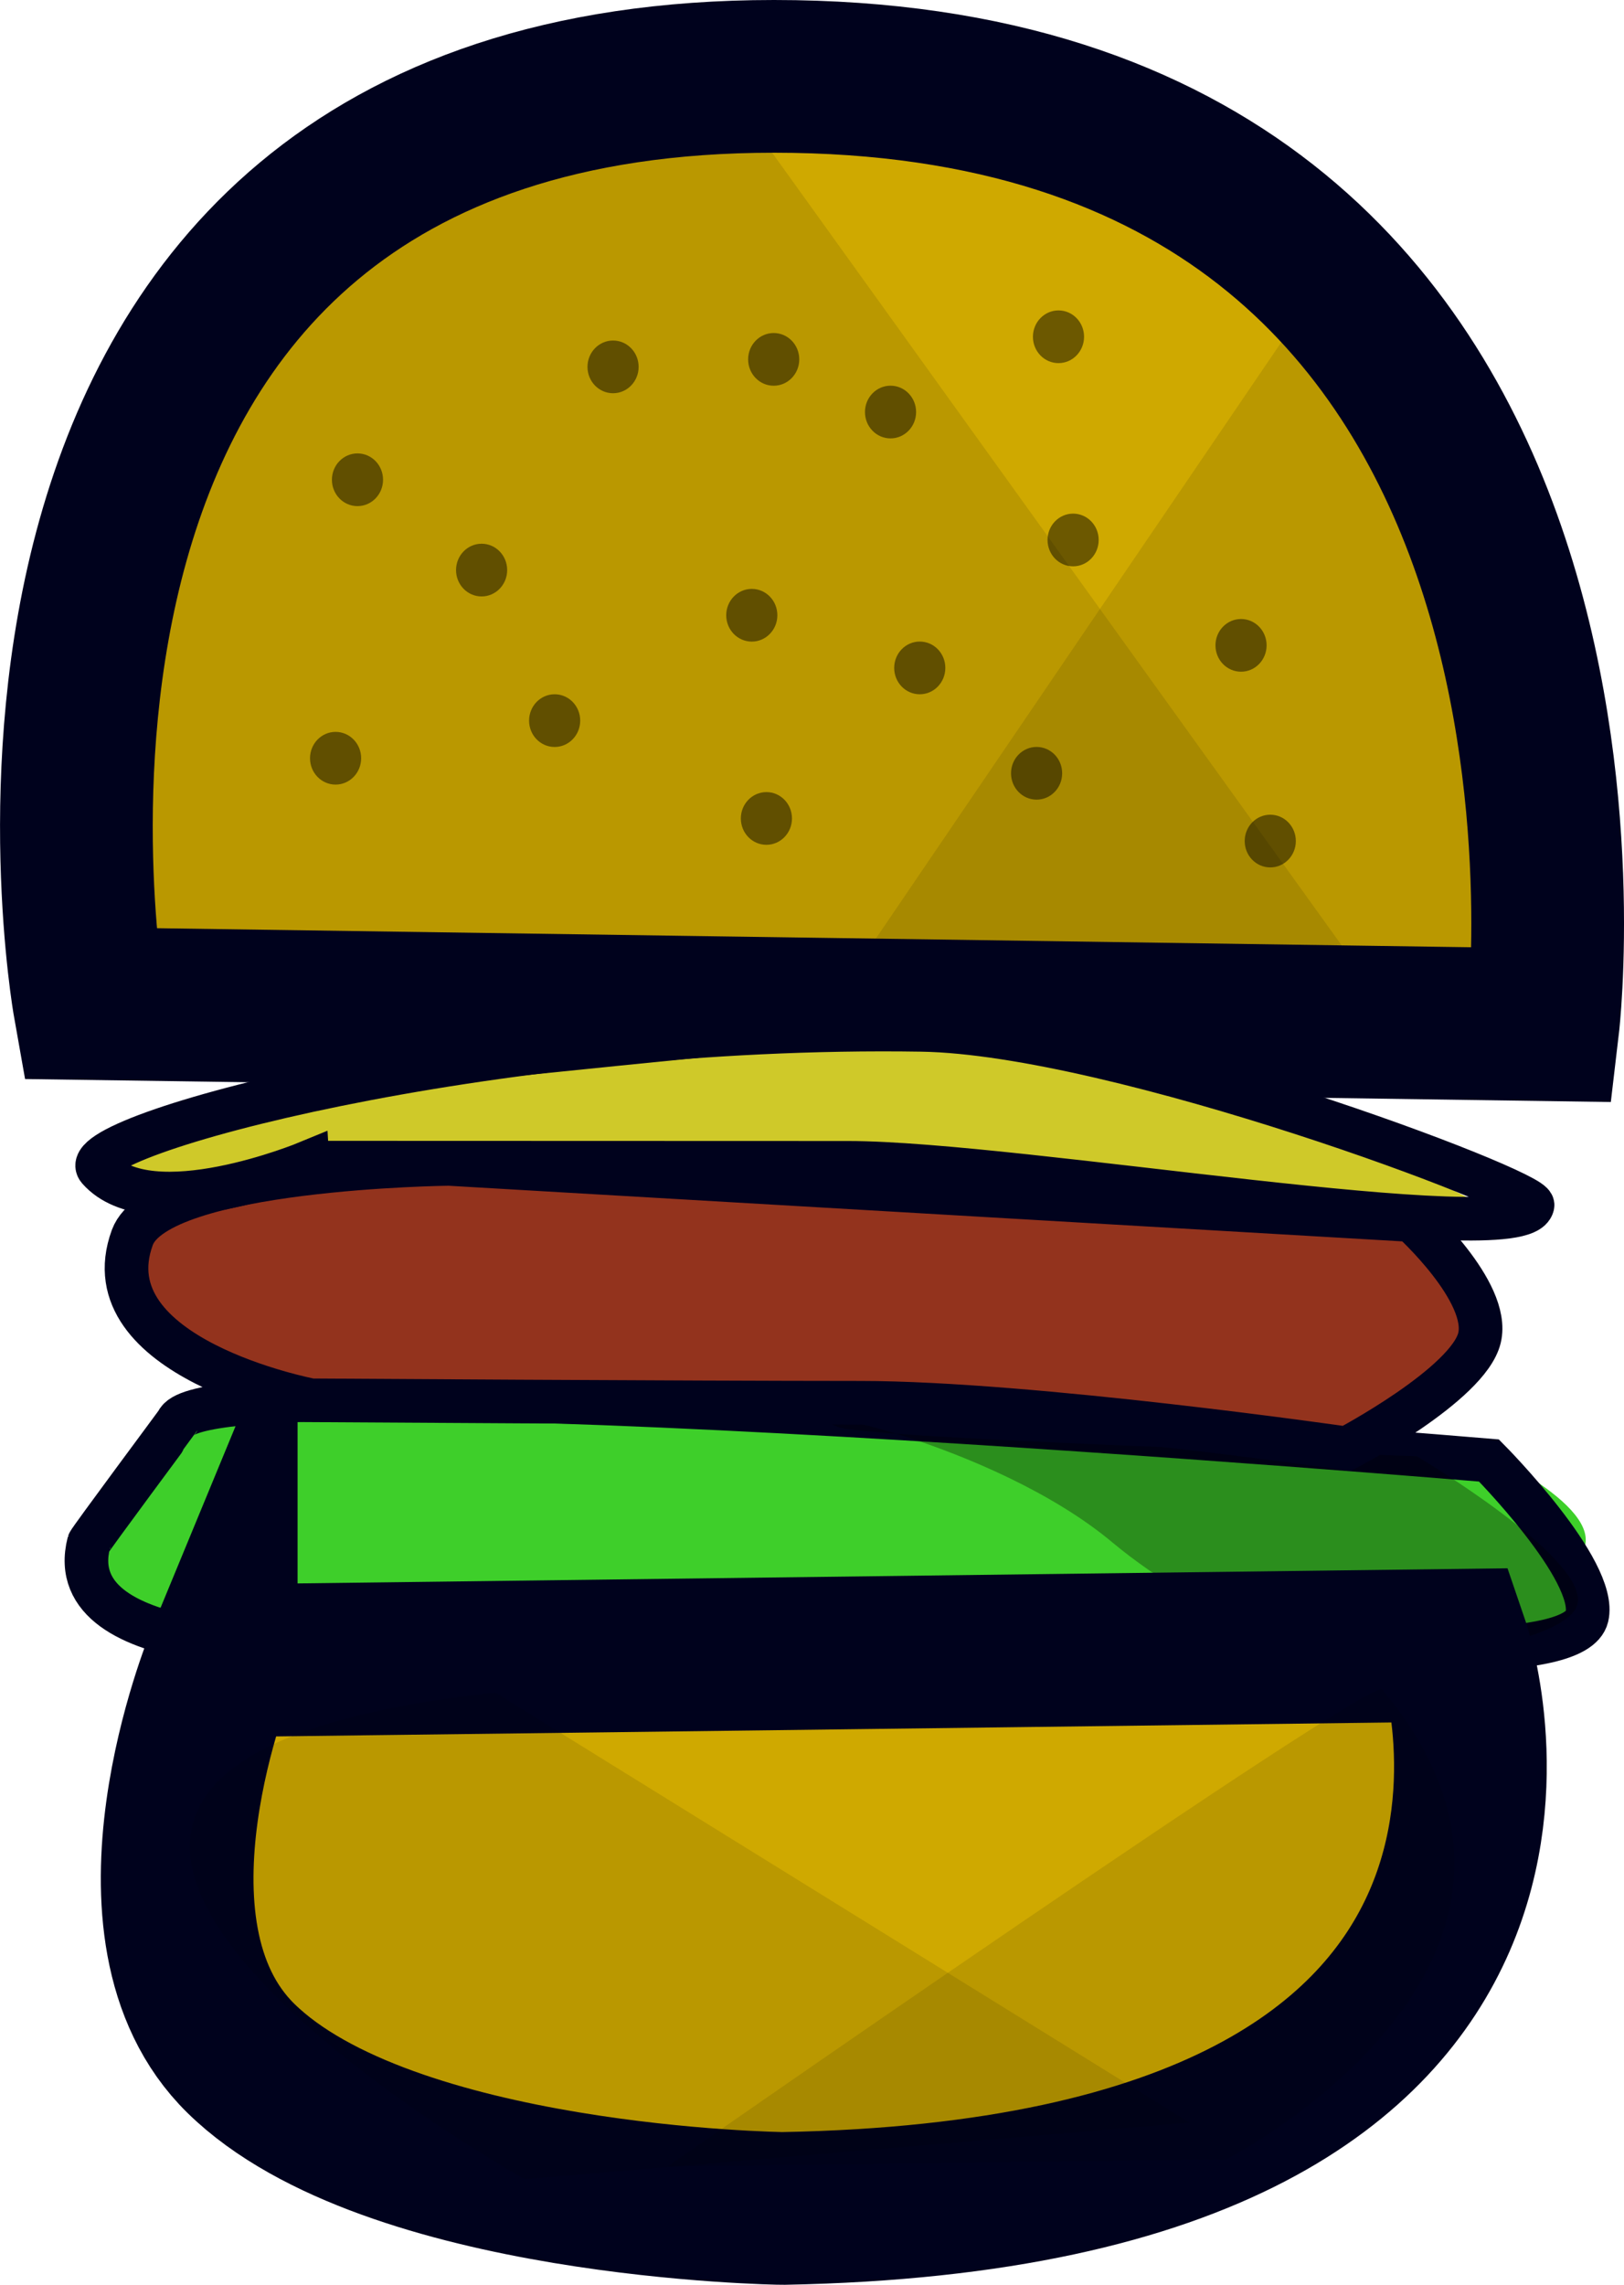<svg version="1.1" xmlns="http://www.w3.org/2000/svg" xmlns:xlink="http://www.w3.org/1999/xlink" width="37.224" height="52.363" viewBox="0,0,37.224,52.363"><g transform="translate(-358.984,-155.307)"><g data-paper-data="{&quot;isPaintingLayer&quot;:true}" fill-rule="nonzero" stroke-linecap="butt" stroke-linejoin="miter" stroke-miterlimit="10" stroke-dasharray="" stroke-dashoffset="0" style="mix-blend-mode: normal"><path d="M366.309,193.177c0,0 -2.797,-0.259 -4.443,-1.214c-0.868,-0.503 -0.922,-0.141 -0.572,-1.094c0.592,-1.614 1.763,-3.589 1.763,-3.589c0,0 18.92,0.69 24.078,0.879c2.442,0.089 5.397,0.197 5.397,0.197c0,0 3.039,1.308 2.784,2.369c-0.256,1.065 0.236,1.774 0.236,1.774z" fill="#3ecf2a" stroke="none" stroke-width="0"/><path d="M366.465,193.034c0,0 -6.139,0.342 -5.445,-2.369c0.015,-0.058 2.018,-2.75 2.024,-2.764c0.592,-1.614 30.069,0.877 30.069,0.877c0,0 2.5,2.521 2.245,3.582c-0.256,1.065 -5.048,0.682 -5.048,0.682c0,0 -7.561,-0.002 -11.454,-0.003c-4.049,-0.001 -12.389,-0.004 -12.389,-0.004z" fill="none" stroke="#00021d" stroke-width="1"/><path d="M378.183,188.009c0.662,0.277 13.273,0.671 13.273,0.671c0,0 3.939,2.328 3.684,3.39c-0.256,1.065 -5.429,1.509 -5.429,1.509c0,0 -3.181,-1.208 -5.229,-2.923c-2.745,-2.298 -7.873,-3.306 -6.299,-2.648z" fill-opacity="0.315" fill="#000000" stroke="none" stroke-width="0"/><path d="M376.966,156.815c20.193,0 17.628,21.733 17.628,21.733l-33.324,-0.483c0,0 -3.772,-21.25 15.696,-21.25z" data-paper-data="{&quot;index&quot;:null}" fill="#cfa900" stroke="none" stroke-width="0"/><g data-paper-data="{&quot;index&quot;:null}" fill="#6c5800" stroke="none" stroke-width="0.5"><path d="M366.676,172.08c0.324,0 0.586,0.27 0.586,0.604c0,0.333 -0.262,0.604 -0.586,0.604c-0.324,0 -0.586,-0.27 -0.586,-0.604c0,-0.333 0.262,-0.604 0.586,-0.604z"/><path d="M367.178,165.698c0.324,0 0.586,0.27 0.586,0.604c0,0.333 -0.262,0.604 -0.586,0.604c-0.324,0 -0.586,-0.27 -0.586,-0.604c0,-0.333 0.262,-0.604 0.586,-0.604z"/><path d="M370.023,167.768c0.324,0 0.586,0.27 0.586,0.604c0,0.333 -0.262,0.604 -0.586,0.604c-0.324,0 -0.586,-0.27 -0.586,-0.604c0,-0.333 0.262,-0.604 0.586,-0.604z"/><path d="M376.718,162.939c0.324,0 0.586,0.27 0.586,0.604c0,0.333 -0.262,0.604 -0.586,0.604c-0.324,0 -0.586,-0.27 -0.586,-0.604c0,-0.333 0.262,-0.604 0.586,-0.604z"/><path d="M376.216,168.803c0.324,0 0.586,0.27 0.586,0.604c0,0.333 -0.262,0.604 -0.586,0.604c-0.324,0 -0.586,-0.27 -0.586,-0.604c0,-0.333 0.262,-0.604 0.586,-0.604z"/><path d="M373.036,163.111c0.324,0 0.586,0.27 0.586,0.604c0,0.333 -0.262,0.604 -0.586,0.604c-0.324,0 -0.586,-0.27 -0.586,-0.604c0,-0.333 0.262,-0.604 0.586,-0.604z"/><path d="M387.43,169.493c0.324,0 0.586,0.27 0.586,0.604c0,0.333 -0.262,0.604 -0.586,0.604c-0.324,0 -0.586,-0.27 -0.586,-0.604c0,-0.333 0.262,-0.604 0.586,-0.604z"/><path d="M379.396,164.146c0.324,0 0.586,0.27 0.586,0.604c0,0.333 -0.262,0.604 -0.586,0.604c-0.324,0 -0.586,-0.27 -0.586,-0.604c0,-0.333 0.262,-0.604 0.586,-0.604z"/><path d="M382.744,172.425c0.324,0 0.586,0.27 0.586,0.604c0,0.333 -0.262,0.604 -0.586,0.604c-0.324,0 -0.586,-0.27 -0.586,-0.604c0,-0.333 0.262,-0.604 0.586,-0.604z"/><path d="M383.581,167.078c0.324,0 0.586,0.27 0.586,0.604c0,0.333 -0.262,0.604 -0.586,0.604c-0.324,0 -0.586,-0.27 -0.586,-0.604c0,-0.333 0.262,-0.604 0.586,-0.604z"/><path d="M376.551,173.46c0.324,0 0.586,0.27 0.586,0.604c0,0.333 -0.262,0.604 -0.586,0.604c-0.324,0 -0.586,-0.27 -0.586,-0.604c0,-0.333 0.262,-0.604 0.586,-0.604z"/><path d="M380.066,170.01c0.324,0 0.586,0.27 0.586,0.604c0,0.333 -0.262,0.604 -0.586,0.604c-0.324,0 -0.586,-0.27 -0.586,-0.604c0,-0.333 0.262,-0.604 0.586,-0.604z"/><path d="M371.697,171.218c0.324,0 0.586,0.27 0.586,0.604c0,0.333 -0.262,0.604 -0.586,0.604c-0.324,0 -0.586,-0.27 -0.586,-0.604c0,-0.333 0.262,-0.604 0.586,-0.604z"/><path d="M383.246,162.421c0.324,0 0.586,0.27 0.586,0.604c0,0.333 -0.262,0.604 -0.586,0.604c-0.324,0 -0.586,-0.27 -0.586,-0.604c0,-0.333 0.262,-0.604 0.586,-0.604z"/><path d="M388.1,173.978c0.324,0 0.586,0.27 0.586,0.604c0,0.333 -0.262,0.604 -0.586,0.604c-0.324,0 -0.586,-0.27 -0.586,-0.604c0,-0.333 0.262,-0.604 0.586,-0.604z"/></g><path d="M389.558,161.378c0,0 0.559,0.583 0.814,0.889c5.209,6.251 3.724,16.282 3.724,16.282h-16.214z" data-paper-data="{&quot;index&quot;:null}" fill-opacity="0.102" fill="#000000" stroke="none" stroke-width="0"/><path d="M373.938,156.988c0.486,-0.052 1.431,-0.008 1.431,-0.008l15.128,21.051h-29.84c0,0 -2.861,-19.318 13.281,-21.043z" data-paper-data="{&quot;index&quot;:null}" fill-opacity="0.102" fill="#000000" stroke="none" stroke-width="0"/><path d="M376.725,157.057c20.193,0 17.628,21.733 17.628,21.733l-33.324,-0.483c0,0 -3.772,-21.25 15.696,-21.25z" data-paper-data="{&quot;index&quot;:null}" fill="none" stroke="#00021d" stroke-width="3.5"/><path d="M376.992,204.815c-19.468,0 -13.87,-11.336 -13.87,-11.336l27.454,0.3c0,0 6.608,11.037 -13.584,11.037z" data-paper-data="{&quot;index&quot;:null}" fill="#cfa900" stroke="none" stroke-width="0"/><path d="M364.055,193.367l28.237,-0.353c0,0 4.286,12.541 -15.352,12.905c-0.089,0.002 -9.061,-0.129 -12.435,-3.44c-2.999,-2.943 -0.45,-9.112 -0.45,-9.112z" data-paper-data="{&quot;index&quot;:null}" fill="none" stroke="#00021d" stroke-width="3.5"/><path d="M366.796,187.073c0,0 -5.948,-0.5 -4.935,-3.263c0.592,-1.614 7.257,-1.686 7.257,-1.686l22.063,1.287c0,0 1.814,1.638 1.559,2.7c-0.256,1.065 -3.144,2.012 -3.144,2.012z" fill="#93331d" stroke="none" stroke-width="0"/><path d="M366.117,187.399c0,0 -5.114,-0.97 -4.1,-3.732c0.592,-1.614 7.257,-1.686 7.257,-1.686l22.063,1.287c0,0 1.814,1.638 1.559,2.7c-0.256,1.065 -3.04,2.534 -3.04,2.534c0,0 -7.248,-1.046 -11.141,-1.047c-4.049,-0.001 -12.598,-0.056 -12.598,-0.056z" fill="none" stroke="#00021d" stroke-width="1"/><path d="M380.252,179.027c0,0 -13.804,1.353 -15.284,1.579c-1.184,0.181 -3.533,1.63 -3.252,1.632c1.896,0.013 10.823,-0.416 18.263,-0.26c6.992,0.147 13.105,1.012 13.105,1.012c0,0 -2.995,-1.584 -4.799,-2.142c-2.335,-0.721 -8.033,-1.822 -8.033,-1.822z" fill="#cfc929" stroke="none" stroke-width="0"/><path d="M366.033,181.951c0,0 -3.606,1.494 -4.79,0.147c-0.658,-0.748 8.927,-3.346 18.864,-3.189c4.496,0.071 14.085,3.689 14.005,4.02c-0.256,1.065 -11.797,-0.972 -15.69,-0.973c-4.049,-0.001 -12.389,-0.004 -12.389,-0.004z" fill="none" stroke="#00021d" stroke-width="1"/><path d="M386.252,203.952l-15.244,1.297c0,0 -16.808,-9.426 -0.666,-11.15z" data-paper-data="{&quot;index&quot;:null}" fill-opacity="0.102" fill="#000000" stroke="none" stroke-width="0"/><path d="M390.668,194.026c5.209,6.251 -3.574,10.768 -3.574,10.768l-12.808,0.162c0,0 16.127,-11.236 16.382,-10.93z" data-paper-data="{&quot;index&quot;:null}" fill-opacity="0.102" fill="#000000" stroke="none" stroke-width="0"/></g></g></svg>